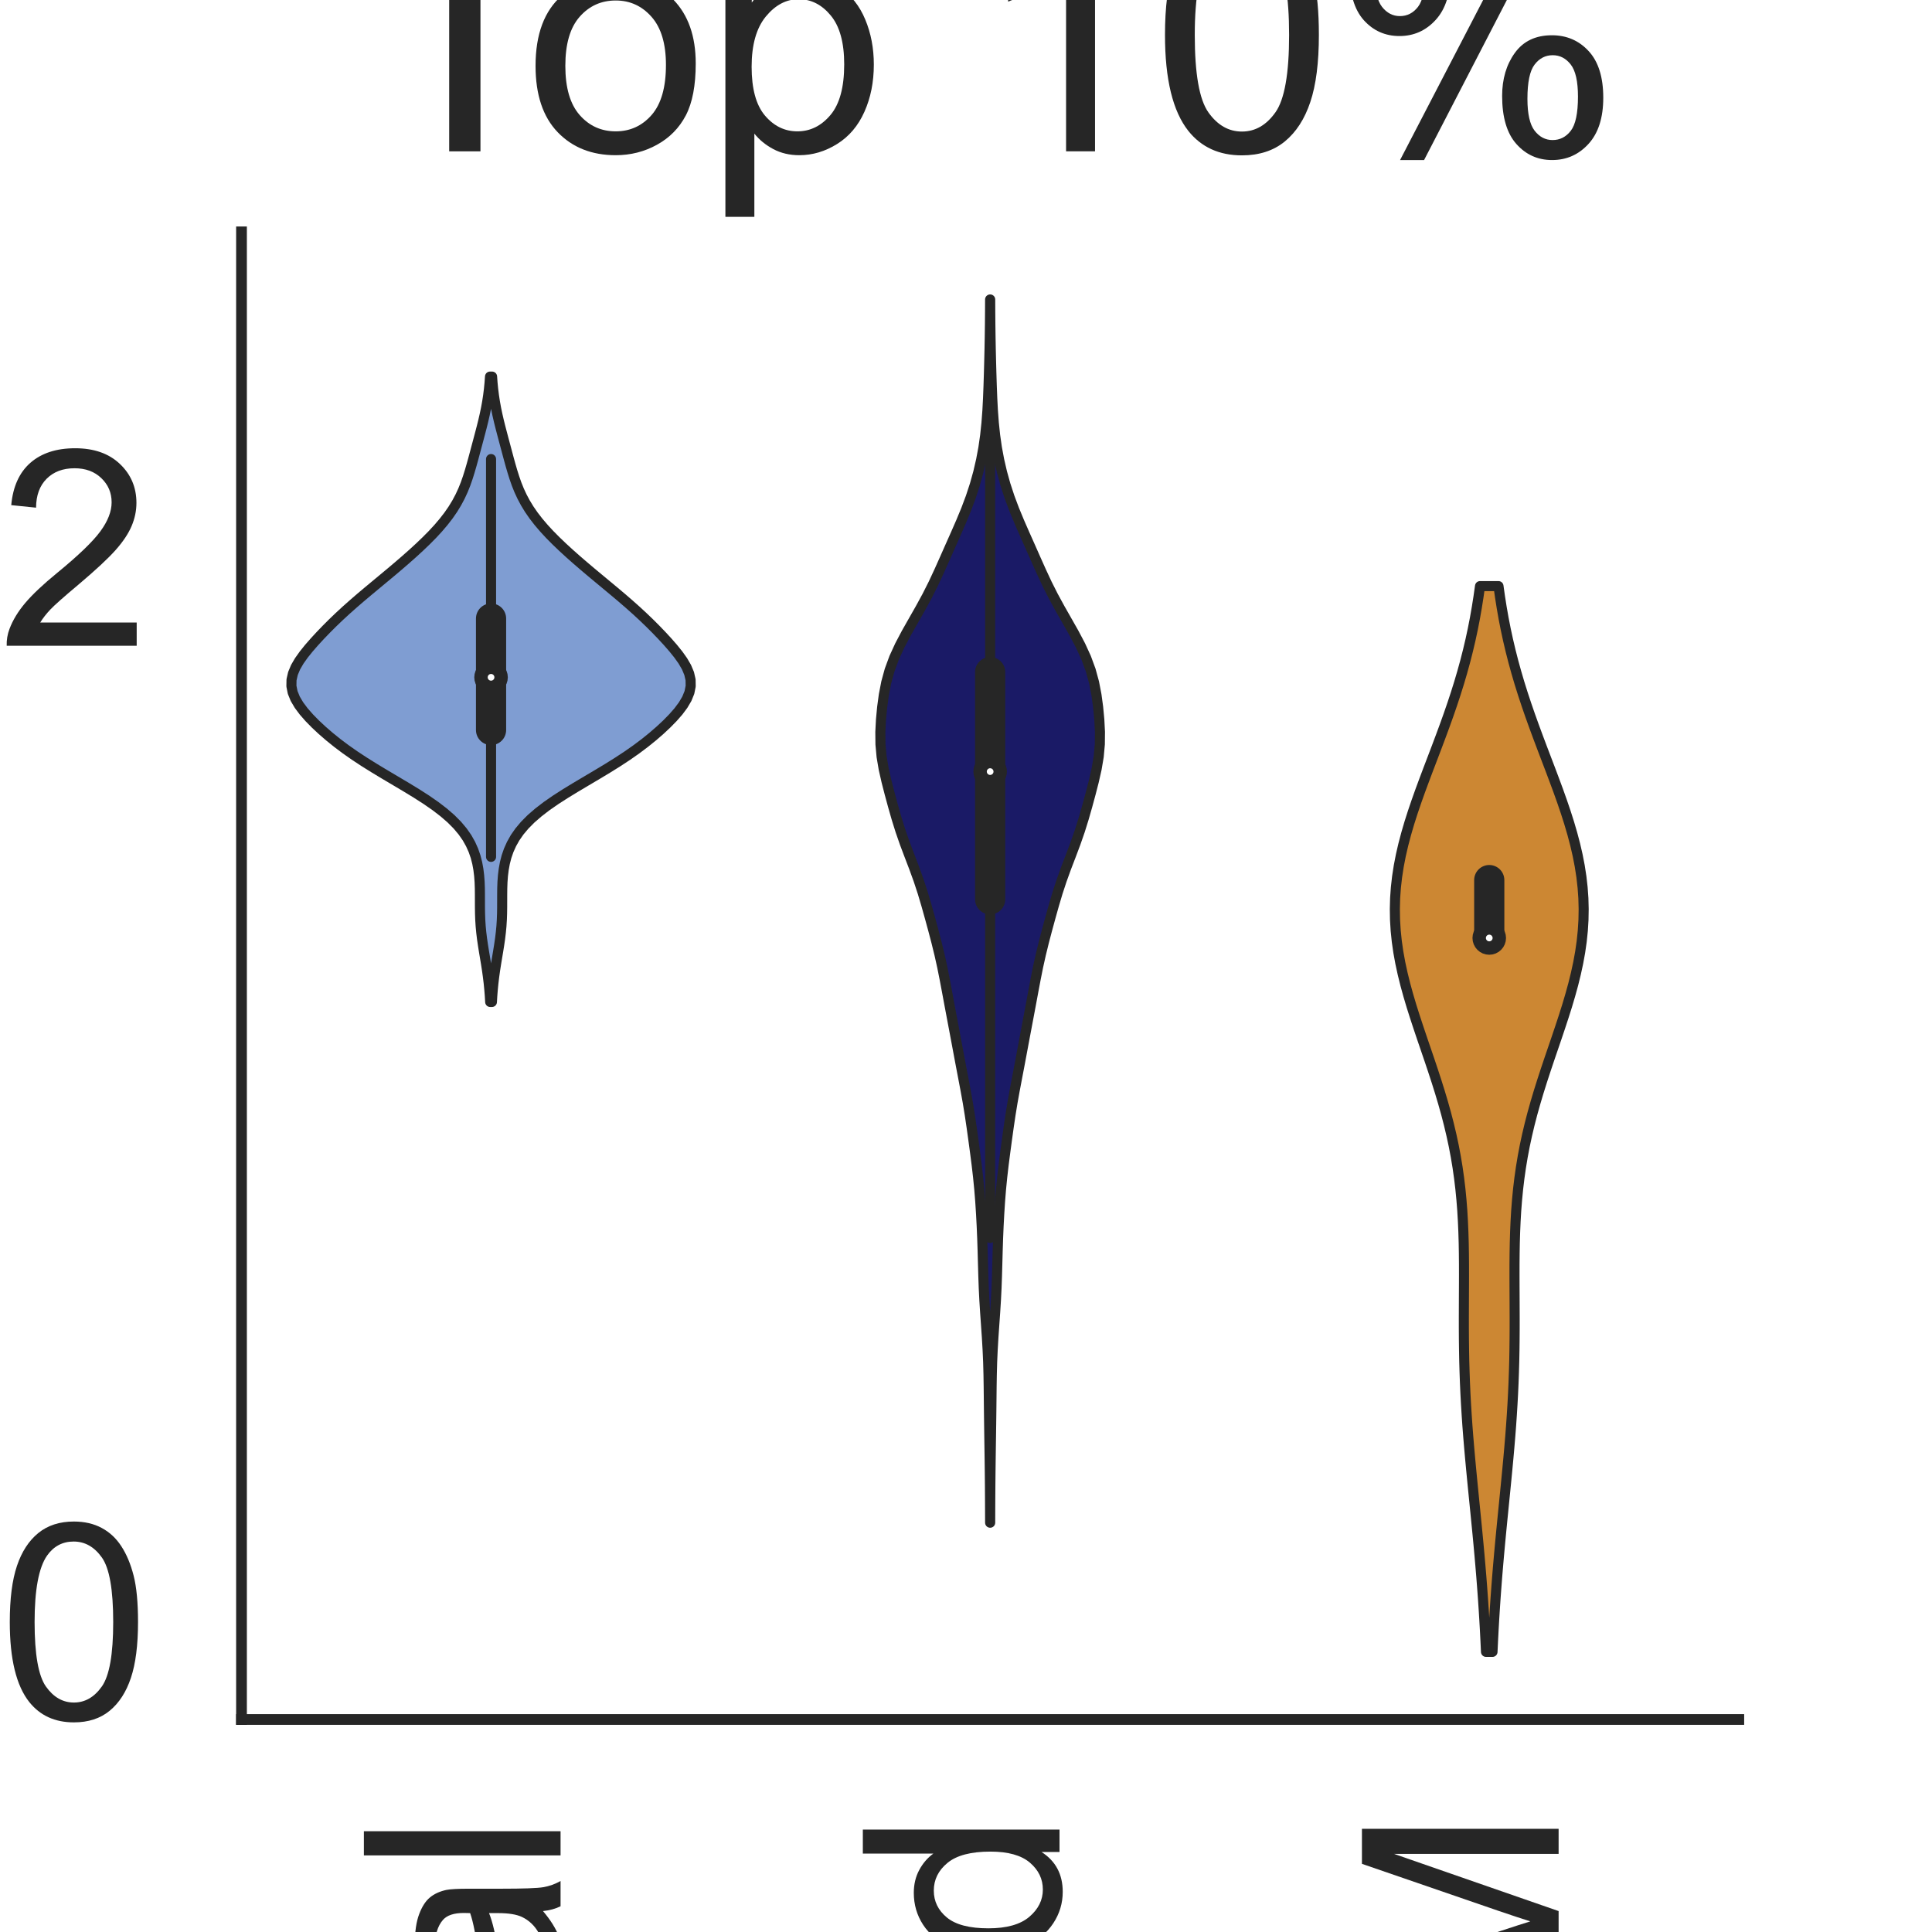 <?xml version="1.0" encoding="utf-8" standalone="no"?>
<!DOCTYPE svg PUBLIC "-//W3C//DTD SVG 1.1//EN"
  "http://www.w3.org/Graphics/SVG/1.1/DTD/svg11.dtd">
<svg height="144pt" version="1.1" viewBox="0 0 144 144" width="144pt" xmlns="http://www.w3.org/2000/svg" xmlns:xlink="http://www.w3.org/1999/xlink">
 <defs>
  <style type="text/css">*{stroke-linecap:butt;stroke-linejoin:round;}</style>
 </defs>
 <g id="figure_1">
  <g id="patch_1">
   <path d="M 0 144 
L 144 144 
L 144 0 
L 0 0 
z
" style="fill:#ffffff;"/>
  </g>
  <g id="axes_1">
   <g id="patch_2">
    <path d="M 18 128.16 
L 129.6 128.16 
L 129.6 17.28 
L 18 17.28 
z
" style="fill:#ffffff;"/>
   </g>
   <g id="matplotlib.axis_1">
    <g id="xtick_1">
     <g id="text_1">
      <!-- Original -->
      <g style="fill:#262626;" transform="translate(41.781 204.072)rotate(-90)scale(0.2 -0.2)">
       <defs>
        <path d="M 309 2231 
Q 309 3372 921 4017 
Q 1534 4663 2503 4663 
Q 3138 4663 3647 4359 
Q 4156 4056 4423 3514 
Q 4691 2972 4691 2284 
Q 4691 1588 4409 1038 
Q 4128 488 3612 205 
Q 3097 -78 2500 -78 
Q 1853 -78 1343 234 
Q 834 547 571 1087 
Q 309 1628 309 2231 
z
M 934 2222 
Q 934 1394 1379 917 
Q 1825 441 2497 441 
Q 3181 441 3623 922 
Q 4066 1403 4066 2288 
Q 4066 2847 3877 3264 
Q 3688 3681 3323 3911 
Q 2959 4141 2506 4141 
Q 1863 4141 1398 3698 
Q 934 3256 934 2222 
z
" id="ArialMT-4f" transform="scale(0.016)"/>
        <path d="M 416 0 
L 416 3319 
L 922 3319 
L 922 2816 
Q 1116 3169 1280 3281 
Q 1444 3394 1641 3394 
Q 1925 3394 2219 3213 
L 2025 2691 
Q 1819 2813 1613 2813 
Q 1428 2813 1281 2702 
Q 1134 2591 1072 2394 
Q 978 2094 978 1738 
L 978 0 
L 416 0 
z
" id="ArialMT-72" transform="scale(0.016)"/>
        <path d="M 425 3934 
L 425 4581 
L 988 4581 
L 988 3934 
L 425 3934 
z
M 425 0 
L 425 3319 
L 988 3319 
L 988 0 
L 425 0 
z
" id="ArialMT-69" transform="scale(0.016)"/>
        <path d="M 319 -275 
L 866 -356 
Q 900 -609 1056 -725 
Q 1266 -881 1628 -881 
Q 2019 -881 2231 -725 
Q 2444 -569 2519 -288 
Q 2563 -116 2559 434 
Q 2191 0 1641 0 
Q 956 0 581 494 
Q 206 988 206 1678 
Q 206 2153 378 2554 
Q 550 2956 876 3175 
Q 1203 3394 1644 3394 
Q 2231 3394 2613 2919 
L 2613 3319 
L 3131 3319 
L 3131 450 
Q 3131 -325 2973 -648 
Q 2816 -972 2473 -1159 
Q 2131 -1347 1631 -1347 
Q 1038 -1347 672 -1080 
Q 306 -813 319 -275 
z
M 784 1719 
Q 784 1066 1043 766 
Q 1303 466 1694 466 
Q 2081 466 2343 764 
Q 2606 1063 2606 1700 
Q 2606 2309 2336 2618 
Q 2066 2928 1684 2928 
Q 1309 2928 1046 2623 
Q 784 2319 784 1719 
z
" id="ArialMT-67" transform="scale(0.016)"/>
        <path d="M 422 0 
L 422 3319 
L 928 3319 
L 928 2847 
Q 1294 3394 1984 3394 
Q 2284 3394 2536 3286 
Q 2788 3178 2913 3003 
Q 3038 2828 3088 2588 
Q 3119 2431 3119 2041 
L 3119 0 
L 2556 0 
L 2556 2019 
Q 2556 2363 2490 2533 
Q 2425 2703 2258 2804 
Q 2091 2906 1866 2906 
Q 1506 2906 1245 2678 
Q 984 2450 984 1813 
L 984 0 
L 422 0 
z
" id="ArialMT-6e" transform="scale(0.016)"/>
        <path d="M 2588 409 
Q 2275 144 1986 34 
Q 1697 -75 1366 -75 
Q 819 -75 525 192 
Q 231 459 231 875 
Q 231 1119 342 1320 
Q 453 1522 633 1644 
Q 813 1766 1038 1828 
Q 1203 1872 1538 1913 
Q 2219 1994 2541 2106 
Q 2544 2222 2544 2253 
Q 2544 2597 2384 2738 
Q 2169 2928 1744 2928 
Q 1347 2928 1158 2789 
Q 969 2650 878 2297 
L 328 2372 
Q 403 2725 575 2942 
Q 747 3159 1072 3276 
Q 1397 3394 1825 3394 
Q 2250 3394 2515 3294 
Q 2781 3194 2906 3042 
Q 3031 2891 3081 2659 
Q 3109 2516 3109 2141 
L 3109 1391 
Q 3109 606 3145 398 
Q 3181 191 3288 0 
L 2700 0 
Q 2613 175 2588 409 
z
M 2541 1666 
Q 2234 1541 1622 1453 
Q 1275 1403 1131 1340 
Q 988 1278 909 1158 
Q 831 1038 831 891 
Q 831 666 1001 516 
Q 1172 366 1500 366 
Q 1825 366 2078 508 
Q 2331 650 2450 897 
Q 2541 1088 2541 1459 
L 2541 1666 
z
" id="ArialMT-61" transform="scale(0.016)"/>
        <path d="M 409 0 
L 409 4581 
L 972 4581 
L 972 0 
L 409 0 
z
" id="ArialMT-6c" transform="scale(0.016)"/>
       </defs>
       <use xlink:href="#ArialMT-4f"/>
       <use x="77.783" xlink:href="#ArialMT-72"/>
       <use x="111.084" xlink:href="#ArialMT-69"/>
       <use x="133.301" xlink:href="#ArialMT-67"/>
       <use x="188.916" xlink:href="#ArialMT-69"/>
       <use x="211.133" xlink:href="#ArialMT-6e"/>
       <use x="266.748" xlink:href="#ArialMT-61"/>
       <use x="322.363" xlink:href="#ArialMT-6c"/>
      </g>
     </g>
    </g>
    <g id="xtick_2">
     <g id="text_2">
      <!-- Mutated -->
      <g style="fill:#262626;" transform="translate(78.97 207.419)rotate(-90)scale(0.2 -0.2)">
       <defs>
        <path d="M 475 0 
L 475 4581 
L 1388 4581 
L 2472 1338 
Q 2622 884 2691 659 
Q 2769 909 2934 1394 
L 4031 4581 
L 4847 4581 
L 4847 0 
L 4263 0 
L 4263 3834 
L 2931 0 
L 2384 0 
L 1059 3900 
L 1059 0 
L 475 0 
z
" id="ArialMT-4d" transform="scale(0.016)"/>
        <path d="M 2597 0 
L 2597 488 
Q 2209 -75 1544 -75 
Q 1250 -75 995 37 
Q 741 150 617 320 
Q 494 491 444 738 
Q 409 903 409 1263 
L 409 3319 
L 972 3319 
L 972 1478 
Q 972 1038 1006 884 
Q 1059 663 1231 536 
Q 1403 409 1656 409 
Q 1909 409 2131 539 
Q 2353 669 2445 892 
Q 2538 1116 2538 1541 
L 2538 3319 
L 3100 3319 
L 3100 0 
L 2597 0 
z
" id="ArialMT-75" transform="scale(0.016)"/>
        <path d="M 1650 503 
L 1731 6 
Q 1494 -44 1306 -44 
Q 1000 -44 831 53 
Q 663 150 594 308 
Q 525 466 525 972 
L 525 2881 
L 113 2881 
L 113 3319 
L 525 3319 
L 525 4141 
L 1084 4478 
L 1084 3319 
L 1650 3319 
L 1650 2881 
L 1084 2881 
L 1084 941 
Q 1084 700 1114 631 
Q 1144 563 1211 522 
Q 1278 481 1403 481 
Q 1497 481 1650 503 
z
" id="ArialMT-74" transform="scale(0.016)"/>
        <path d="M 2694 1069 
L 3275 997 
Q 3138 488 2766 206 
Q 2394 -75 1816 -75 
Q 1088 -75 661 373 
Q 234 822 234 1631 
Q 234 2469 665 2931 
Q 1097 3394 1784 3394 
Q 2450 3394 2872 2941 
Q 3294 2488 3294 1666 
Q 3294 1616 3291 1516 
L 816 1516 
Q 847 969 1125 678 
Q 1403 388 1819 388 
Q 2128 388 2347 550 
Q 2566 713 2694 1069 
z
M 847 1978 
L 2700 1978 
Q 2663 2397 2488 2606 
Q 2219 2931 1791 2931 
Q 1403 2931 1139 2672 
Q 875 2413 847 1978 
z
" id="ArialMT-65" transform="scale(0.016)"/>
        <path d="M 2575 0 
L 2575 419 
Q 2259 -75 1647 -75 
Q 1250 -75 917 144 
Q 584 363 401 755 
Q 219 1147 219 1656 
Q 219 2153 384 2558 
Q 550 2963 881 3178 
Q 1213 3394 1622 3394 
Q 1922 3394 2156 3267 
Q 2391 3141 2538 2938 
L 2538 4581 
L 3097 4581 
L 3097 0 
L 2575 0 
z
M 797 1656 
Q 797 1019 1065 703 
Q 1334 388 1700 388 
Q 2069 388 2326 689 
Q 2584 991 2584 1609 
Q 2584 2291 2321 2609 
Q 2059 2928 1675 2928 
Q 1300 2928 1048 2622 
Q 797 2316 797 1656 
z
" id="ArialMT-64" transform="scale(0.016)"/>
       </defs>
       <use xlink:href="#ArialMT-4d"/>
       <use x="83.301" xlink:href="#ArialMT-75"/>
       <use x="138.916" xlink:href="#ArialMT-74"/>
       <use x="166.699" xlink:href="#ArialMT-61"/>
       <use x="222.314" xlink:href="#ArialMT-74"/>
       <use x="250.098" xlink:href="#ArialMT-65"/>
       <use x="305.713" xlink:href="#ArialMT-64"/>
      </g>
     </g>
    </g>
    <g id="xtick_3">
     <g id="text_3">
      <!-- STORM -->
      <g style="fill:#262626;" transform="translate(116.17 207.026)rotate(-90)scale(0.2 -0.2)">
       <defs>
        <path d="M 288 1472 
L 859 1522 
Q 900 1178 1048 958 
Q 1197 738 1509 602 
Q 1822 466 2213 466 
Q 2559 466 2825 569 
Q 3091 672 3220 851 
Q 3350 1031 3350 1244 
Q 3350 1459 3225 1620 
Q 3100 1781 2813 1891 
Q 2628 1963 1997 2114 
Q 1366 2266 1113 2400 
Q 784 2572 623 2826 
Q 463 3081 463 3397 
Q 463 3744 659 4045 
Q 856 4347 1234 4503 
Q 1613 4659 2075 4659 
Q 2584 4659 2973 4495 
Q 3363 4331 3572 4012 
Q 3781 3694 3797 3291 
L 3216 3247 
Q 3169 3681 2898 3903 
Q 2628 4125 2100 4125 
Q 1550 4125 1298 3923 
Q 1047 3722 1047 3438 
Q 1047 3191 1225 3031 
Q 1400 2872 2139 2705 
Q 2878 2538 3153 2413 
Q 3553 2228 3743 1945 
Q 3934 1663 3934 1294 
Q 3934 928 3725 604 
Q 3516 281 3123 101 
Q 2731 -78 2241 -78 
Q 1619 -78 1198 103 
Q 778 284 539 648 
Q 300 1013 288 1472 
z
" id="ArialMT-53" transform="scale(0.016)"/>
        <path d="M 1659 0 
L 1659 4041 
L 150 4041 
L 150 4581 
L 3781 4581 
L 3781 4041 
L 2266 4041 
L 2266 0 
L 1659 0 
z
" id="ArialMT-54" transform="scale(0.016)"/>
        <path d="M 503 0 
L 503 4581 
L 2534 4581 
Q 3147 4581 3465 4457 
Q 3784 4334 3975 4021 
Q 4166 3709 4166 3331 
Q 4166 2844 3850 2509 
Q 3534 2175 2875 2084 
Q 3116 1969 3241 1856 
Q 3506 1613 3744 1247 
L 4541 0 
L 3778 0 
L 3172 953 
Q 2906 1366 2734 1584 
Q 2563 1803 2427 1890 
Q 2291 1978 2150 2013 
Q 2047 2034 1813 2034 
L 1109 2034 
L 1109 0 
L 503 0 
z
M 1109 2559 
L 2413 2559 
Q 2828 2559 3062 2645 
Q 3297 2731 3419 2920 
Q 3541 3109 3541 3331 
Q 3541 3656 3305 3865 
Q 3069 4075 2559 4075 
L 1109 4075 
L 1109 2559 
z
" id="ArialMT-52" transform="scale(0.016)"/>
       </defs>
       <use xlink:href="#ArialMT-53"/>
       <use x="66.699" xlink:href="#ArialMT-54"/>
       <use x="126.033" xlink:href="#ArialMT-4f"/>
       <use x="203.816" xlink:href="#ArialMT-52"/>
       <use x="276.033" xlink:href="#ArialMT-4d"/>
      </g>
     </g>
    </g>
    <g id="text_4">
     <!-- Method -->
     <g style="fill:#262626;" transform="translate(40.448 225.735)scale(0.2 -0.2)">
      <defs>
       <path d="M 422 0 
L 422 4581 
L 984 4581 
L 984 2938 
Q 1378 3394 1978 3394 
Q 2347 3394 2619 3248 
Q 2891 3103 3008 2847 
Q 3125 2591 3125 2103 
L 3125 0 
L 2563 0 
L 2563 2103 
Q 2563 2525 2380 2717 
Q 2197 2909 1863 2909 
Q 1613 2909 1392 2779 
Q 1172 2650 1078 2428 
Q 984 2206 984 1816 
L 984 0 
L 422 0 
z
" id="ArialMT-68" transform="scale(0.016)"/>
       <path d="M 213 1659 
Q 213 2581 725 3025 
Q 1153 3394 1769 3394 
Q 2453 3394 2887 2945 
Q 3322 2497 3322 1706 
Q 3322 1066 3130 698 
Q 2938 331 2570 128 
Q 2203 -75 1769 -75 
Q 1072 -75 642 372 
Q 213 819 213 1659 
z
M 791 1659 
Q 791 1022 1069 705 
Q 1347 388 1769 388 
Q 2188 388 2466 706 
Q 2744 1025 2744 1678 
Q 2744 2294 2464 2611 
Q 2184 2928 1769 2928 
Q 1347 2928 1069 2612 
Q 791 2297 791 1659 
z
" id="ArialMT-6f" transform="scale(0.016)"/>
      </defs>
      <use xlink:href="#ArialMT-4d"/>
      <use x="83.301" xlink:href="#ArialMT-65"/>
      <use x="138.916" xlink:href="#ArialMT-74"/>
      <use x="166.699" xlink:href="#ArialMT-68"/>
      <use x="222.314" xlink:href="#ArialMT-6f"/>
      <use x="277.93" xlink:href="#ArialMT-64"/>
     </g>
    </g>
   </g>
   <g id="matplotlib.axis_2">
    <g id="ytick_1">
     <g id="text_5">
      <!-- 0 -->
      <g style="fill:#262626;" transform="translate(-0.122 128.126)scale(0.2 -0.2)">
       <defs>
        <path d="M 266 2259 
Q 266 3072 433 3567 
Q 600 4063 929 4331 
Q 1259 4600 1759 4600 
Q 2128 4600 2406 4451 
Q 2684 4303 2865 4023 
Q 3047 3744 3150 3342 
Q 3253 2941 3253 2259 
Q 3253 1453 3087 958 
Q 2922 463 2592 192 
Q 2263 -78 1759 -78 
Q 1097 -78 719 397 
Q 266 969 266 2259 
z
M 844 2259 
Q 844 1131 1108 757 
Q 1372 384 1759 384 
Q 2147 384 2411 759 
Q 2675 1134 2675 2259 
Q 2675 3391 2411 3762 
Q 2147 4134 1753 4134 
Q 1366 4134 1134 3806 
Q 844 3388 844 2259 
z
" id="ArialMT-30" transform="scale(0.016)"/>
       </defs>
       <use xlink:href="#ArialMT-30"/>
      </g>
     </g>
    </g>
    <g id="ytick_2">
     <g id="text_6">
      <!-- 2 -->
      <g style="fill:#262626;" transform="translate(-0.122 48.13)scale(0.2 -0.2)">
       <defs>
        <path d="M 3222 541 
L 3222 0 
L 194 0 
Q 188 203 259 391 
Q 375 700 629 1000 
Q 884 1300 1366 1694 
Q 2113 2306 2375 2664 
Q 2638 3022 2638 3341 
Q 2638 3675 2398 3904 
Q 2159 4134 1775 4134 
Q 1369 4134 1125 3890 
Q 881 3647 878 3216 
L 300 3275 
Q 359 3922 746 4261 
Q 1134 4600 1788 4600 
Q 2447 4600 2831 4234 
Q 3216 3869 3216 3328 
Q 3216 3053 3103 2787 
Q 2991 2522 2730 2228 
Q 2469 1934 1863 1422 
Q 1356 997 1212 845 
Q 1069 694 975 541 
L 3222 541 
z
" id="ArialMT-32" transform="scale(0.016)"/>
       </defs>
       <use xlink:href="#ArialMT-32"/>
      </g>
     </g>
    </g>
    <g id="text_7">
     <!-- Predictions -->
     <g style="fill:#262626;" transform="translate(-8.097 122.186)rotate(-90)scale(0.2 -0.2)">
      <defs>
       <path d="M 494 0 
L 494 4581 
L 2222 4581 
Q 2678 4581 2919 4538 
Q 3256 4481 3484 4323 
Q 3713 4166 3852 3881 
Q 3991 3597 3991 3256 
Q 3991 2672 3619 2267 
Q 3247 1863 2275 1863 
L 1100 1863 
L 1100 0 
L 494 0 
z
M 1100 2403 
L 2284 2403 
Q 2872 2403 3119 2622 
Q 3366 2841 3366 3238 
Q 3366 3525 3220 3729 
Q 3075 3934 2838 4000 
Q 2684 4041 2272 4041 
L 1100 4041 
L 1100 2403 
z
" id="ArialMT-50" transform="scale(0.016)"/>
       <path d="M 2588 1216 
L 3141 1144 
Q 3050 572 2676 248 
Q 2303 -75 1759 -75 
Q 1078 -75 664 370 
Q 250 816 250 1647 
Q 250 2184 428 2587 
Q 606 2991 970 3192 
Q 1334 3394 1763 3394 
Q 2303 3394 2647 3120 
Q 2991 2847 3088 2344 
L 2541 2259 
Q 2463 2594 2264 2762 
Q 2066 2931 1784 2931 
Q 1359 2931 1093 2626 
Q 828 2322 828 1663 
Q 828 994 1084 691 
Q 1341 388 1753 388 
Q 2084 388 2306 591 
Q 2528 794 2588 1216 
z
" id="ArialMT-63" transform="scale(0.016)"/>
       <path d="M 197 991 
L 753 1078 
Q 800 744 1014 566 
Q 1228 388 1613 388 
Q 2000 388 2187 545 
Q 2375 703 2375 916 
Q 2375 1106 2209 1216 
Q 2094 1291 1634 1406 
Q 1016 1563 777 1677 
Q 538 1791 414 1992 
Q 291 2194 291 2438 
Q 291 2659 392 2848 
Q 494 3038 669 3163 
Q 800 3259 1026 3326 
Q 1253 3394 1513 3394 
Q 1903 3394 2198 3281 
Q 2494 3169 2634 2976 
Q 2775 2784 2828 2463 
L 2278 2388 
Q 2241 2644 2061 2787 
Q 1881 2931 1553 2931 
Q 1166 2931 1000 2803 
Q 834 2675 834 2503 
Q 834 2394 903 2306 
Q 972 2216 1119 2156 
Q 1203 2125 1616 2013 
Q 2213 1853 2448 1751 
Q 2684 1650 2818 1456 
Q 2953 1263 2953 975 
Q 2953 694 2789 445 
Q 2625 197 2315 61 
Q 2006 -75 1616 -75 
Q 969 -75 630 194 
Q 291 463 197 991 
z
" id="ArialMT-73" transform="scale(0.016)"/>
      </defs>
      <use xlink:href="#ArialMT-50"/>
      <use x="66.699" xlink:href="#ArialMT-72"/>
      <use x="100" xlink:href="#ArialMT-65"/>
      <use x="155.615" xlink:href="#ArialMT-64"/>
      <use x="211.23" xlink:href="#ArialMT-69"/>
      <use x="233.447" xlink:href="#ArialMT-63"/>
      <use x="283.447" xlink:href="#ArialMT-74"/>
      <use x="311.23" xlink:href="#ArialMT-69"/>
      <use x="333.447" xlink:href="#ArialMT-6f"/>
      <use x="389.062" xlink:href="#ArialMT-6e"/>
      <use x="444.678" xlink:href="#ArialMT-73"/>
     </g>
    </g>
   </g>
   <g id="PolyCollection_1">
    <defs>
     <path d="M 36.664 -69.319 
L 36.536 -69.319 
L 36.508 -69.79 
L 36.47 -70.261 
L 36.424 -70.731 
L 36.367 -71.202 
L 36.302 -71.673 
L 36.229 -72.144 
L 36.151 -72.615 
L 36.072 -73.086 
L 35.997 -73.556 
L 35.928 -74.027 
L 35.871 -74.498 
L 35.826 -74.969 
L 35.796 -75.44 
L 35.779 -75.911 
L 35.772 -76.381 
L 35.771 -76.852 
L 35.77 -77.323 
L 35.765 -77.794 
L 35.748 -78.265 
L 35.713 -78.736 
L 35.655 -79.206 
L 35.569 -79.677 
L 35.448 -80.148 
L 35.285 -80.619 
L 35.074 -81.09 
L 34.809 -81.561 
L 34.481 -82.031 
L 34.085 -82.502 
L 33.617 -82.973 
L 33.074 -83.444 
L 32.461 -83.915 
L 31.783 -84.386 
L 31.051 -84.856 
L 30.279 -85.327 
L 29.486 -85.798 
L 28.69 -86.269 
L 27.908 -86.74 
L 27.154 -87.211 
L 26.439 -87.681 
L 25.767 -88.152 
L 25.14 -88.623 
L 24.556 -89.094 
L 24.012 -89.565 
L 23.508 -90.036 
L 23.047 -90.506 
L 22.634 -90.977 
L 22.283 -91.448 
L 22.005 -91.919 
L 21.814 -92.39 
L 21.72 -92.861 
L 21.728 -93.331 
L 21.835 -93.802 
L 22.032 -94.273 
L 22.306 -94.744 
L 22.641 -95.215 
L 23.02 -95.686 
L 23.43 -96.156 
L 23.864 -96.627 
L 24.317 -97.098 
L 24.788 -97.569 
L 25.279 -98.04 
L 25.788 -98.51 
L 26.318 -98.981 
L 26.863 -99.452 
L 27.422 -99.923 
L 27.988 -100.394 
L 28.555 -100.865 
L 29.12 -101.335 
L 29.677 -101.806 
L 30.223 -102.277 
L 30.755 -102.748 
L 31.268 -103.219 
L 31.76 -103.69 
L 32.226 -104.16 
L 32.661 -104.631 
L 33.062 -105.102 
L 33.427 -105.573 
L 33.753 -106.044 
L 34.04 -106.515 
L 34.291 -106.985 
L 34.509 -107.456 
L 34.698 -107.927 
L 34.863 -108.398 
L 35.011 -108.869 
L 35.148 -109.34 
L 35.278 -109.81 
L 35.404 -110.281 
L 35.53 -110.752 
L 35.656 -111.223 
L 35.781 -111.694 
L 35.904 -112.165 
L 36.021 -112.635 
L 36.129 -113.106 
L 36.227 -113.577 
L 36.312 -114.048 
L 36.384 -114.519 
L 36.443 -114.99 
L 36.489 -115.46 
L 36.523 -115.931 
L 36.677 -115.931 
L 36.677 -115.931 
L 36.711 -115.46 
L 36.757 -114.99 
L 36.816 -114.519 
L 36.888 -114.048 
L 36.973 -113.577 
L 37.071 -113.106 
L 37.179 -112.635 
L 37.296 -112.165 
L 37.419 -111.694 
L 37.544 -111.223 
L 37.67 -110.752 
L 37.796 -110.281 
L 37.922 -109.81 
L 38.052 -109.34 
L 38.189 -108.869 
L 38.337 -108.398 
L 38.502 -107.927 
L 38.691 -107.456 
L 38.909 -106.985 
L 39.16 -106.515 
L 39.447 -106.044 
L 39.773 -105.573 
L 40.138 -105.102 
L 40.539 -104.631 
L 40.974 -104.16 
L 41.44 -103.69 
L 41.932 -103.219 
L 42.445 -102.748 
L 42.977 -102.277 
L 43.523 -101.806 
L 44.08 -101.335 
L 44.645 -100.865 
L 45.212 -100.394 
L 45.778 -99.923 
L 46.337 -99.452 
L 46.882 -98.981 
L 47.412 -98.51 
L 47.921 -98.04 
L 48.412 -97.569 
L 48.883 -97.098 
L 49.336 -96.627 
L 49.77 -96.156 
L 50.18 -95.686 
L 50.559 -95.215 
L 50.894 -94.744 
L 51.168 -94.273 
L 51.365 -93.802 
L 51.472 -93.331 
L 51.48 -92.861 
L 51.386 -92.39 
L 51.195 -91.919 
L 50.917 -91.448 
L 50.566 -90.977 
L 50.153 -90.506 
L 49.692 -90.036 
L 49.188 -89.565 
L 48.644 -89.094 
L 48.06 -88.623 
L 47.433 -88.152 
L 46.761 -87.681 
L 46.046 -87.211 
L 45.292 -86.74 
L 44.51 -86.269 
L 43.714 -85.798 
L 42.921 -85.327 
L 42.149 -84.856 
L 41.417 -84.386 
L 40.739 -83.915 
L 40.126 -83.444 
L 39.583 -82.973 
L 39.115 -82.502 
L 38.719 -82.031 
L 38.391 -81.561 
L 38.126 -81.09 
L 37.915 -80.619 
L 37.752 -80.148 
L 37.631 -79.677 
L 37.545 -79.206 
L 37.487 -78.736 
L 37.452 -78.265 
L 37.435 -77.794 
L 37.43 -77.323 
L 37.429 -76.852 
L 37.428 -76.381 
L 37.421 -75.911 
L 37.404 -75.44 
L 37.374 -74.969 
L 37.329 -74.498 
L 37.272 -74.027 
L 37.203 -73.556 
L 37.128 -73.086 
L 37.049 -72.615 
L 36.971 -72.144 
L 36.898 -71.673 
L 36.833 -71.202 
L 36.776 -70.731 
L 36.73 -70.261 
L 36.692 -69.79 
L 36.664 -69.319 
z
" id="md49e5ce28f" style="stroke:#262626;stroke-width:0.75;"/>
    </defs>
    <g clip-path="url(#pd975786230)">
     <use style="fill:#7f9dd2;stroke:#262626;stroke-width:0.75;" x="0" xlink:href="#md49e5ce28f" y="144"/>
    </g>
   </g>
   <g id="PolyCollection_2">
    <defs>
     <path d="M 73.802 -30.507 
L 73.798 -30.507 
L 73.795 -31.428 
L 73.791 -32.349 
L 73.785 -33.27 
L 73.776 -34.191 
L 73.764 -35.112 
L 73.751 -36.033 
L 73.737 -36.954 
L 73.724 -37.875 
L 73.712 -38.795 
L 73.702 -39.716 
L 73.692 -40.637 
L 73.677 -41.558 
L 73.652 -42.479 
L 73.611 -43.4 
L 73.557 -44.321 
L 73.493 -45.242 
L 73.428 -46.163 
L 73.37 -47.084 
L 73.324 -48.005 
L 73.291 -48.926 
L 73.265 -49.847 
L 73.24 -50.768 
L 73.21 -51.689 
L 73.171 -52.61 
L 73.122 -53.53 
L 73.063 -54.451 
L 72.989 -55.372 
L 72.898 -56.293 
L 72.791 -57.214 
L 72.672 -58.135 
L 72.548 -59.056 
L 72.42 -59.977 
L 72.284 -60.898 
L 72.134 -61.819 
L 71.968 -62.74 
L 71.794 -63.661 
L 71.618 -64.582 
L 71.445 -65.503 
L 71.273 -66.424 
L 71.1 -67.345 
L 70.926 -68.266 
L 70.753 -69.186 
L 70.582 -70.107 
L 70.408 -71.028 
L 70.224 -71.949 
L 70.019 -72.87 
L 69.793 -73.791 
L 69.551 -74.712 
L 69.3 -75.633 
L 69.042 -76.554 
L 68.768 -77.475 
L 68.465 -78.396 
L 68.132 -79.317 
L 67.779 -80.238 
L 67.432 -81.159 
L 67.112 -82.08 
L 66.824 -83.001 
L 66.561 -83.921 
L 66.311 -84.842 
L 66.074 -85.763 
L 65.865 -86.684 
L 65.709 -87.605 
L 65.625 -88.526 
L 65.616 -89.447 
L 65.664 -90.368 
L 65.751 -91.289 
L 65.876 -92.21 
L 66.054 -93.131 
L 66.306 -94.052 
L 66.645 -94.973 
L 67.068 -95.894 
L 67.554 -96.815 
L 68.076 -97.736 
L 68.6 -98.657 
L 69.101 -99.577 
L 69.565 -100.498 
L 69.994 -101.419 
L 70.406 -102.34 
L 70.814 -103.261 
L 71.224 -104.182 
L 71.627 -105.103 
L 72.008 -106.024 
L 72.353 -106.945 
L 72.655 -107.866 
L 72.912 -108.787 
L 73.125 -109.708 
L 73.297 -110.629 
L 73.429 -111.55 
L 73.526 -112.471 
L 73.595 -113.392 
L 73.643 -114.312 
L 73.679 -115.233 
L 73.708 -116.154 
L 73.733 -117.075 
L 73.755 -117.996 
L 73.772 -118.917 
L 73.785 -119.838 
L 73.793 -120.759 
L 73.797 -121.68 
L 73.803 -121.68 
L 73.803 -121.68 
L 73.807 -120.759 
L 73.815 -119.838 
L 73.828 -118.917 
L 73.845 -117.996 
L 73.867 -117.075 
L 73.892 -116.154 
L 73.921 -115.233 
L 73.957 -114.312 
L 74.005 -113.392 
L 74.074 -112.471 
L 74.171 -111.55 
L 74.303 -110.629 
L 74.475 -109.708 
L 74.688 -108.787 
L 74.945 -107.866 
L 75.247 -106.945 
L 75.592 -106.024 
L 75.973 -105.103 
L 76.376 -104.182 
L 76.786 -103.261 
L 77.194 -102.34 
L 77.606 -101.419 
L 78.035 -100.498 
L 78.499 -99.577 
L 79 -98.657 
L 79.524 -97.736 
L 80.046 -96.815 
L 80.532 -95.894 
L 80.955 -94.973 
L 81.294 -94.052 
L 81.546 -93.131 
L 81.724 -92.21 
L 81.849 -91.289 
L 81.936 -90.368 
L 81.984 -89.447 
L 81.975 -88.526 
L 81.891 -87.605 
L 81.735 -86.684 
L 81.526 -85.763 
L 81.289 -84.842 
L 81.039 -83.921 
L 80.776 -83.001 
L 80.488 -82.08 
L 80.168 -81.159 
L 79.821 -80.238 
L 79.468 -79.317 
L 79.135 -78.396 
L 78.832 -77.475 
L 78.558 -76.554 
L 78.3 -75.633 
L 78.049 -74.712 
L 77.807 -73.791 
L 77.581 -72.87 
L 77.376 -71.949 
L 77.192 -71.028 
L 77.018 -70.107 
L 76.847 -69.186 
L 76.674 -68.266 
L 76.5 -67.345 
L 76.327 -66.424 
L 76.155 -65.503 
L 75.982 -64.582 
L 75.806 -63.661 
L 75.632 -62.74 
L 75.466 -61.819 
L 75.316 -60.898 
L 75.18 -59.977 
L 75.052 -59.056 
L 74.928 -58.135 
L 74.809 -57.214 
L 74.702 -56.293 
L 74.611 -55.372 
L 74.537 -54.451 
L 74.478 -53.53 
L 74.429 -52.61 
L 74.39 -51.689 
L 74.36 -50.768 
L 74.335 -49.847 
L 74.309 -48.926 
L 74.276 -48.005 
L 74.23 -47.084 
L 74.172 -46.163 
L 74.107 -45.242 
L 74.043 -44.321 
L 73.989 -43.4 
L 73.948 -42.479 
L 73.923 -41.558 
L 73.908 -40.637 
L 73.898 -39.716 
L 73.888 -38.795 
L 73.876 -37.875 
L 73.863 -36.954 
L 73.849 -36.033 
L 73.836 -35.112 
L 73.824 -34.191 
L 73.815 -33.27 
L 73.809 -32.349 
L 73.805 -31.428 
L 73.802 -30.507 
z
" id="m51b0cab911" style="stroke:#262626;stroke-width:0.75;"/>
    </defs>
    <g clip-path="url(#pd975786230)">
     <use style="fill:#1a1a66;stroke:#262626;stroke-width:0.75;" x="0" xlink:href="#m51b0cab911" y="144"/>
    </g>
   </g>
   <g id="PolyCollection_3">
    <defs>
     <path d="M 111.242 -20.88 
L 110.758 -20.88 
L 110.72 -21.682 
L 110.679 -22.485 
L 110.633 -23.287 
L 110.583 -24.089 
L 110.529 -24.892 
L 110.47 -25.694 
L 110.408 -26.497 
L 110.341 -27.299 
L 110.271 -28.101 
L 110.198 -28.904 
L 110.122 -29.706 
L 110.044 -30.508 
L 109.964 -31.311 
L 109.884 -32.113 
L 109.804 -32.916 
L 109.725 -33.718 
L 109.648 -34.52 
L 109.573 -35.323 
L 109.502 -36.125 
L 109.435 -36.927 
L 109.373 -37.73 
L 109.318 -38.532 
L 109.268 -39.335 
L 109.225 -40.137 
L 109.189 -40.939 
L 109.16 -41.742 
L 109.137 -42.544 
L 109.122 -43.346 
L 109.112 -44.149 
L 109.107 -44.951 
L 109.106 -45.754 
L 109.109 -46.556 
L 109.112 -47.358 
L 109.116 -48.161 
L 109.118 -48.963 
L 109.117 -49.765 
L 109.11 -50.568 
L 109.096 -51.37 
L 109.072 -52.173 
L 109.037 -52.975 
L 108.99 -53.777 
L 108.927 -54.58 
L 108.849 -55.382 
L 108.753 -56.184 
L 108.639 -56.987 
L 108.506 -57.789 
L 108.354 -58.592 
L 108.182 -59.394 
L 107.992 -60.196 
L 107.784 -60.999 
L 107.559 -61.801 
L 107.32 -62.603 
L 107.068 -63.406 
L 106.806 -64.208 
L 106.537 -65.011 
L 106.263 -65.813 
L 105.989 -66.615 
L 105.719 -67.418 
L 105.455 -68.22 
L 105.201 -69.022 
L 104.963 -69.825 
L 104.742 -70.627 
L 104.544 -71.43 
L 104.37 -72.232 
L 104.224 -73.034 
L 104.109 -73.837 
L 104.026 -74.639 
L 103.977 -75.441 
L 103.963 -76.244 
L 103.984 -77.046 
L 104.041 -77.848 
L 104.132 -78.651 
L 104.256 -79.453 
L 104.412 -80.256 
L 104.597 -81.058 
L 104.809 -81.86 
L 105.044 -82.663 
L 105.3 -83.465 
L 105.573 -84.267 
L 105.859 -85.07 
L 106.156 -85.872 
L 106.458 -86.675 
L 106.764 -87.477 
L 107.069 -88.279 
L 107.371 -89.082 
L 107.667 -89.884 
L 107.955 -90.686 
L 108.232 -91.489 
L 108.497 -92.291 
L 108.749 -93.094 
L 108.985 -93.896 
L 109.206 -94.698 
L 109.411 -95.501 
L 109.6 -96.303 
L 109.773 -97.105 
L 109.93 -97.908 
L 110.071 -98.71 
L 110.198 -99.513 
L 110.312 -100.315 
L 111.688 -100.315 
L 111.688 -100.315 
L 111.802 -99.513 
L 111.929 -98.71 
L 112.07 -97.908 
L 112.227 -97.105 
L 112.4 -96.303 
L 112.589 -95.501 
L 112.794 -94.698 
L 113.015 -93.896 
L 113.251 -93.094 
L 113.503 -92.291 
L 113.768 -91.489 
L 114.045 -90.686 
L 114.333 -89.884 
L 114.629 -89.082 
L 114.931 -88.279 
L 115.236 -87.477 
L 115.542 -86.675 
L 115.844 -85.872 
L 116.141 -85.07 
L 116.427 -84.267 
L 116.7 -83.465 
L 116.956 -82.663 
L 117.191 -81.86 
L 117.403 -81.058 
L 117.588 -80.256 
L 117.744 -79.453 
L 117.868 -78.651 
L 117.959 -77.848 
L 118.016 -77.046 
L 118.037 -76.244 
L 118.023 -75.441 
L 117.974 -74.639 
L 117.891 -73.837 
L 117.776 -73.034 
L 117.63 -72.232 
L 117.456 -71.43 
L 117.258 -70.627 
L 117.037 -69.825 
L 116.799 -69.022 
L 116.545 -68.22 
L 116.281 -67.418 
L 116.011 -66.615 
L 115.737 -65.813 
L 115.463 -65.011 
L 115.194 -64.208 
L 114.932 -63.406 
L 114.68 -62.603 
L 114.441 -61.801 
L 114.216 -60.999 
L 114.008 -60.196 
L 113.818 -59.394 
L 113.646 -58.592 
L 113.494 -57.789 
L 113.361 -56.987 
L 113.247 -56.184 
L 113.151 -55.382 
L 113.073 -54.58 
L 113.01 -53.777 
L 112.963 -52.975 
L 112.928 -52.173 
L 112.904 -51.37 
L 112.89 -50.568 
L 112.883 -49.765 
L 112.882 -48.963 
L 112.884 -48.161 
L 112.888 -47.358 
L 112.891 -46.556 
L 112.894 -45.754 
L 112.893 -44.951 
L 112.888 -44.149 
L 112.878 -43.346 
L 112.863 -42.544 
L 112.84 -41.742 
L 112.811 -40.939 
L 112.775 -40.137 
L 112.732 -39.335 
L 112.682 -38.532 
L 112.627 -37.73 
L 112.565 -36.927 
L 112.498 -36.125 
L 112.427 -35.323 
L 112.352 -34.52 
L 112.275 -33.718 
L 112.196 -32.916 
L 112.116 -32.113 
L 112.036 -31.311 
L 111.956 -30.508 
L 111.878 -29.706 
L 111.802 -28.904 
L 111.729 -28.101 
L 111.659 -27.299 
L 111.592 -26.497 
L 111.53 -25.694 
L 111.471 -24.892 
L 111.417 -24.089 
L 111.367 -23.287 
L 111.321 -22.485 
L 111.28 -21.682 
L 111.242 -20.88 
z
" id="ma9f2129cb0" style="stroke:#262626;stroke-width:0.75;"/>
    </defs>
    <g clip-path="url(#pd975786230)">
     <use style="fill:#cc8733;stroke:#262626;stroke-width:0.75;" x="0" xlink:href="#ma9f2129cb0" y="144"/>
    </g>
   </g>
   <g id="line2d_1">
    <path clip-path="url(#pd975786230)" d="M 36.6 63.865 
L 36.6 34.215 
" style="fill:none;stroke:#262626;stroke-linecap:round;stroke-width:0.75;"/>
   </g>
   <g id="line2d_2">
    <path clip-path="url(#pd975786230)" d="M 36.6 54.41 
L 36.6 46.103 
" style="fill:none;stroke:#262626;stroke-linecap:round;stroke-width:2.25;"/>
   </g>
   <g id="line2d_3">
    <path clip-path="url(#pd975786230)" d="M 73.8 92.272 
L 73.8 27.067 
" style="fill:none;stroke:#262626;stroke-linecap:round;stroke-width:0.75;"/>
   </g>
   <g id="line2d_4">
    <path clip-path="url(#pd975786230)" d="M 73.8 67.029 
L 73.8 50.097 
" style="fill:none;stroke:#262626;stroke-linecap:round;stroke-width:2.25;"/>
   </g>
   <g id="line2d_5">
    <path clip-path="url(#pd975786230)" d="M 111 69.912 
L 111 65.597 
" style="fill:none;stroke:#262626;stroke-linecap:round;stroke-width:0.75;"/>
   </g>
   <g id="line2d_6">
    <path clip-path="url(#pd975786230)" d="M 111 69.912 
L 111 65.597 
" style="fill:none;stroke:#262626;stroke-linecap:round;stroke-width:2.25;"/>
   </g>
   <g id="patch_3">
    <path d="M 18 128.16 
L 18 17.28 
" style="fill:none;stroke:#262626;stroke-linecap:square;stroke-linejoin:miter;stroke-width:0.8;"/>
   </g>
   <g id="patch_4">
    <path d="M 18 128.16 
L 129.6 128.16 
" style="fill:none;stroke:#262626;stroke-linecap:square;stroke-linejoin:miter;stroke-width:0.8;"/>
   </g>
   <g id="PathCollection_1">
    <defs>
     <path d="M 0 0.75 
C 0.199 0.75 0.39 0.671 0.53 0.53 
C 0.671 0.39 0.75 0.199 0.75 0 
C 0.75 -0.199 0.671 -0.39 0.53 -0.53 
C 0.39 -0.671 0.199 -0.75 0 -0.75 
C -0.199 -0.75 -0.39 -0.671 -0.53 -0.53 
C -0.671 -0.39 -0.75 -0.199 -0.75 0 
C -0.75 0.199 -0.671 0.39 -0.53 0.53 
C -0.39 0.671 -0.199 0.75 0 0.75 
z
" id="mdb26601c1a" style="stroke:#262626;"/>
    </defs>
    <g clip-path="url(#pd975786230)">
     <use style="fill:#ffffff;stroke:#262626;" x="36.6" xlink:href="#mdb26601c1a" y="50.483"/>
    </g>
   </g>
   <g id="PathCollection_2">
    <g clip-path="url(#pd975786230)">
     <use style="fill:#ffffff;stroke:#262626;" x="73.8" xlink:href="#mdb26601c1a" y="57.51"/>
    </g>
   </g>
   <g id="PathCollection_3">
    <g clip-path="url(#pd975786230)">
     <use style="fill:#ffffff;stroke:#262626;" x="111" xlink:href="#mdb26601c1a" y="69.912"/>
    </g>
   </g>
   <g id="text_8">
    <!-- Top 10% -->
    <g style="fill:#262626;" transform="translate(27.109 11.28)scale(0.24 -0.24)">
     <defs>
      <path d="M 422 -1272 
L 422 3319 
L 934 3319 
L 934 2888 
Q 1116 3141 1344 3267 
Q 1572 3394 1897 3394 
Q 2322 3394 2647 3175 
Q 2972 2956 3137 2557 
Q 3303 2159 3303 1684 
Q 3303 1175 3120 767 
Q 2938 359 2589 142 
Q 2241 -75 1856 -75 
Q 1575 -75 1351 44 
Q 1128 163 984 344 
L 984 -1272 
L 422 -1272 
z
M 931 1641 
Q 931 1000 1190 694 
Q 1450 388 1819 388 
Q 2194 388 2461 705 
Q 2728 1022 2728 1688 
Q 2728 2322 2467 2637 
Q 2206 2953 1844 2953 
Q 1484 2953 1207 2617 
Q 931 2281 931 1641 
z
" id="ArialMT-70" transform="scale(0.016)"/>
      <path id="ArialMT-20" transform="scale(0.016)"/>
      <path d="M 2384 0 
L 1822 0 
L 1822 3584 
Q 1619 3391 1289 3197 
Q 959 3003 697 2906 
L 697 3450 
Q 1169 3672 1522 3987 
Q 1875 4303 2022 4600 
L 2384 4600 
L 2384 0 
z
" id="ArialMT-31" transform="scale(0.016)"/>
      <path d="M 372 3481 
Q 372 3972 619 4315 
Q 866 4659 1334 4659 
Q 1766 4659 2048 4351 
Q 2331 4044 2331 3447 
Q 2331 2866 2045 2552 
Q 1759 2238 1341 2238 
Q 925 2238 648 2547 
Q 372 2856 372 3481 
z
M 1350 4272 
Q 1141 4272 1002 4090 
Q 863 3909 863 3425 
Q 863 2984 1003 2804 
Q 1144 2625 1350 2625 
Q 1563 2625 1702 2806 
Q 1841 2988 1841 3469 
Q 1841 3913 1700 4092 
Q 1559 4272 1350 4272 
z
M 1353 -169 
L 3859 4659 
L 4316 4659 
L 1819 -169 
L 1353 -169 
z
M 3334 1075 
Q 3334 1569 3581 1911 
Q 3828 2253 4300 2253 
Q 4731 2253 5014 1945 
Q 5297 1638 5297 1041 
Q 5297 459 5011 145 
Q 4725 -169 4303 -169 
Q 3888 -169 3611 142 
Q 3334 453 3334 1075 
z
M 4316 1866 
Q 4103 1866 3964 1684 
Q 3825 1503 3825 1019 
Q 3825 581 3965 400 
Q 4106 219 4313 219 
Q 4528 219 4667 400 
Q 4806 581 4806 1063 
Q 4806 1506 4665 1686 
Q 4525 1866 4316 1866 
z
" id="ArialMT-25" transform="scale(0.016)"/>
     </defs>
     <use xlink:href="#ArialMT-54"/>
     <use x="49.959" xlink:href="#ArialMT-6f"/>
     <use x="105.574" xlink:href="#ArialMT-70"/>
     <use x="161.189" xlink:href="#ArialMT-20"/>
     <use x="188.973" xlink:href="#ArialMT-31"/>
     <use x="244.588" xlink:href="#ArialMT-30"/>
     <use x="300.203" xlink:href="#ArialMT-25"/>
    </g>
   </g>
  </g>
 </g>
 <defs>
  <clipPath id="pd975786230">
   <rect height="110.88" width="111.6" x="18" y="17.28"/>
  </clipPath>
 </defs>
</svg>
